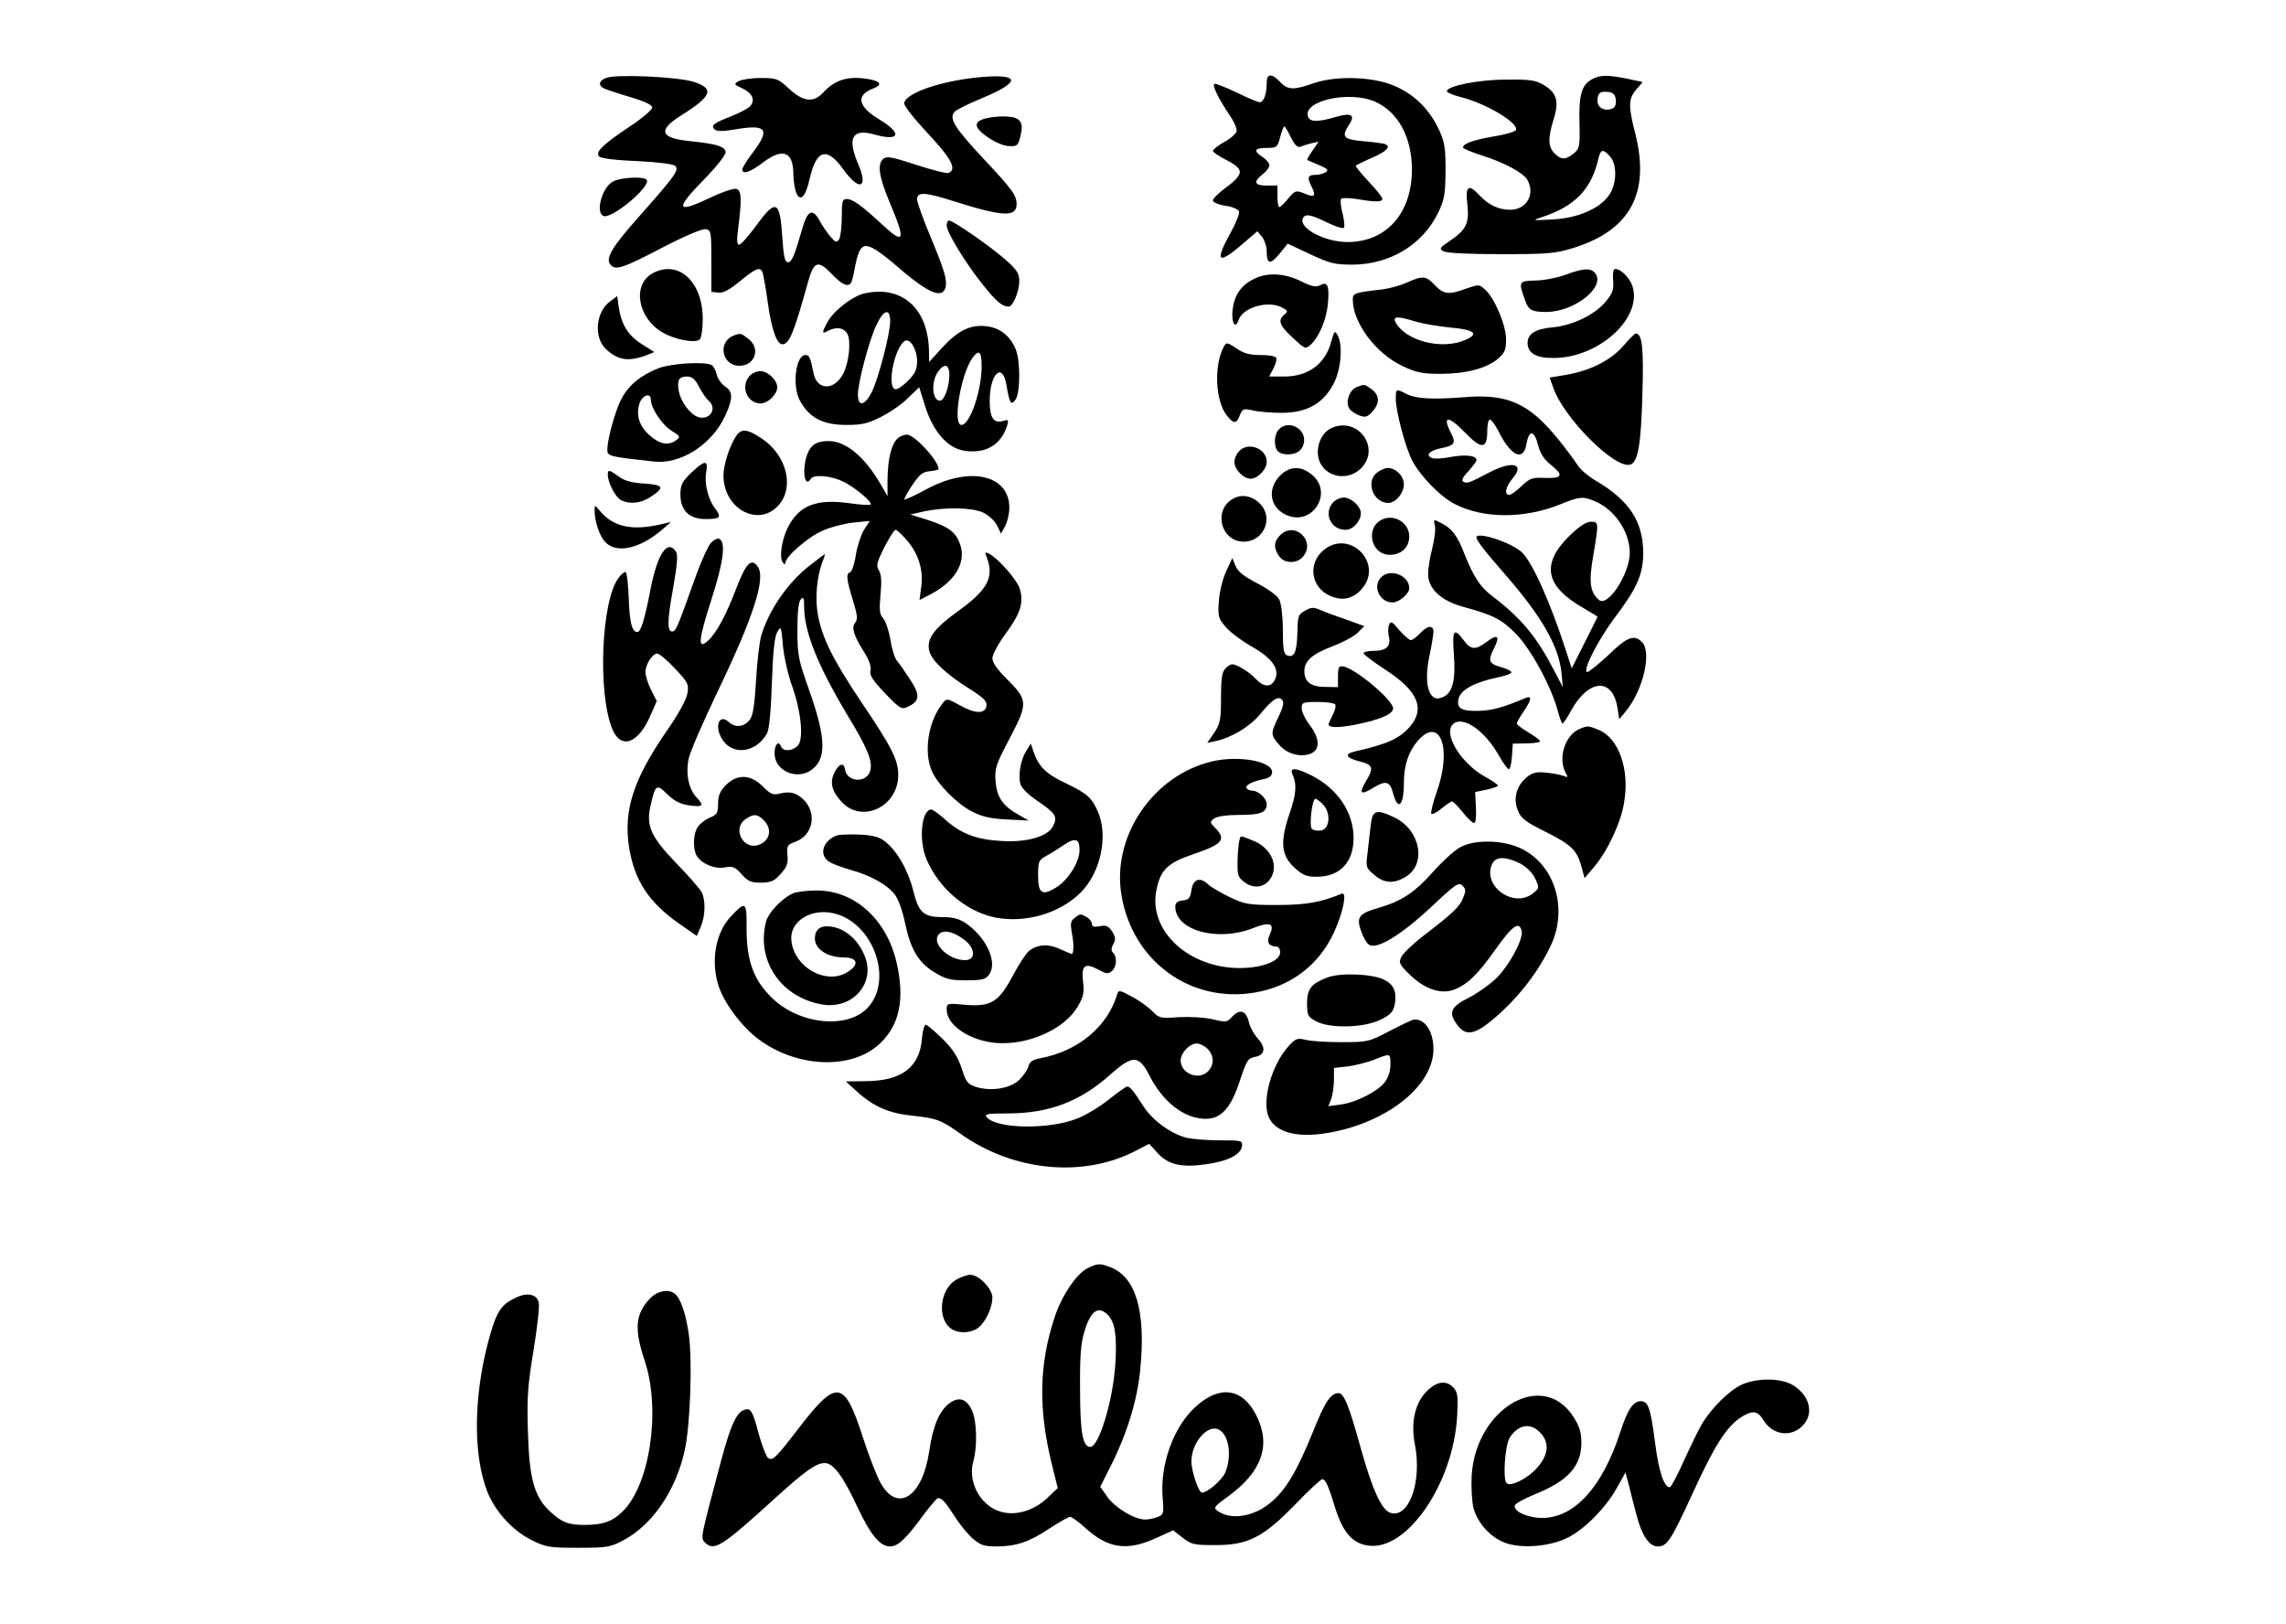 <?xml version="1.0" standalone="no"?>
<!DOCTYPE svg PUBLIC "-//W3C//DTD SVG 20010904//EN"
 "http://www.w3.org/TR/2001/REC-SVG-20010904/DTD/svg10.dtd">
<svg version="1.0" xmlns="http://www.w3.org/2000/svg"
 width="850pt" height="604pt" viewBox="0 0 850 604"
 preserveAspectRatio="xMidYMid meet">

<g transform="translate(0,604) scale(0.1,-0.1)"
fill="#000000" stroke="none">
<path d="M2253 5750 c-25 -10 -29 -25 -11 -37 7 -4 51 -19 98 -33 58 -17 85
-30 85 -40 0 -8 -37 -40 -83 -70 -103 -69 -130 -96 -114 -112 7 -7 63 -14 141
-17 81 -4 135 -11 142 -18 15 -15 -1 -37 -132 -185 -105 -118 -129 -159 -109
-182 18 -23 47 -13 198 66 75 39 143 68 155 66 21 -3 22 -8 22 -118 l0 -115
26 -3 c18 -2 41 10 81 43 55 45 72 53 82 36 3 -5 13 -57 21 -117 14 -99 33
-154 54 -154 26 0 42 40 96 233 21 76 37 81 87 29 39 -41 61 -51 73 -33 3 5
10 33 15 63 14 70 28 85 66 65 16 -8 49 -33 74 -54 124 -109 181 -137 195 -94
8 28 -1 61 -56 193 -27 64 -49 126 -49 137 0 29 30 27 142 -9 178 -56 228 -58
228 -9 0 33 -16 55 -126 172 -105 113 -126 146 -105 171 6 7 51 30 100 50 145
60 147 91 6 80 -147 -12 -286 -58 -293 -97 -2 -9 34 -55 87 -112 89 -95 110
-135 78 -148 -8 -3 -61 11 -120 30 -88 29 -109 33 -122 23 -24 -20 -18 -65 25
-167 59 -141 53 -155 -33 -75 -73 68 -107 92 -128 92 -17 0 -19 -8 -19 -67 0
-38 -5 -75 -10 -83 -9 -13 -14 -11 -33 11 -12 15 -30 40 -39 58 -26 47 -45 40
-64 -26 -30 -105 -40 -128 -54 -128 -12 0 -16 21 -21 91 -9 140 -23 147 -98
44 -28 -38 -56 -70 -63 -70 -8 0 -9 18 -3 63 14 109 12 141 -8 145 -10 2 -52
-12 -94 -32 -130 -62 -136 -46 -22 70 50 52 79 90 77 100 -4 20 -35 29 -130
39 -114 11 -124 40 -35 96 115 72 125 100 45 125 -62 19 -291 29 -325 14z"/>
<path d="M4710 5733 c0 -43 -11 -73 -26 -73 -8 0 -47 17 -88 37 -42 20 -78 34
-81 31 -8 -7 17 -57 57 -116 16 -23 28 -50 26 -60 -2 -9 -22 -27 -46 -40 -23
-13 -42 -28 -42 -33 0 -5 23 -20 50 -34 35 -18 50 -31 50 -45 0 -13 -19 -34
-50 -56 -27 -20 -50 -42 -50 -49 0 -7 19 -16 46 -20 25 -3 48 -13 51 -21 3 -7
-11 -43 -31 -79 -60 -108 -48 -121 41 -45 l58 50 18 -21 c9 -12 17 -36 17 -55
0 -47 14 -49 48 -7 l30 37 83 -39 c75 -35 92 -39 159 -39 139 1 259 74 317
192 24 50 27 69 28 157 0 87 -3 107 -26 156 -34 71 -87 125 -158 157 -79 37
-220 42 -305 13 -77 -27 -97 -26 -126 4 -31 33 -50 32 -50 -2z m405 -72 c84
-38 135 -133 135 -251 0 -163 -95 -270 -240 -270 -87 0 -187 55 -164 91 9 15
31 10 88 -18 31 -15 59 -24 63 -20 4 4 1 28 -5 54 -7 25 -9 50 -5 54 4 4 31 3
58 -1 69 -12 95 -12 95 1 0 5 -23 35 -52 65 -28 30 -49 56 -47 58 2 2 30 16
62 30 55 24 71 42 45 51 -7 2 -43 7 -80 10 -74 7 -81 16 -52 61 25 37 8 46
-50 29 -63 -19 -95 -19 -102 0 -24 60 155 100 251 56z m-315 -132 c16 -31 25
-39 38 -34 9 4 28 10 41 13 l24 5 -22 -32 c-13 -18 -22 -34 -20 -36 2 -1 22
-10 44 -19 31 -13 36 -19 25 -26 -8 -5 -24 -10 -36 -10 -31 0 -35 -9 -18 -42
19 -38 13 -44 -27 -27 -31 12 -33 11 -59 -19 -14 -18 -30 -32 -33 -32 -4 0 -7
18 -7 40 l0 40 -40 0 c-46 0 -51 14 -15 42 14 11 25 26 25 33 0 8 -11 22 -25
31 -36 23 -31 34 15 34 37 0 40 2 50 40 6 22 13 40 15 40 3 0 14 -18 25 -41z"/>
<path d="M5919 5745 c-38 -21 -49 -58 -46 -163 2 -88 0 -95 -22 -113 -30 -24
-46 -24 -71 1 -24 24 -25 57 -3 127 21 66 11 99 -37 127 -30 18 -51 21 -140
20 -103 0 -220 -24 -220 -43 0 -5 21 -14 48 -21 95 -23 218 -96 209 -123 -2
-6 -38 -17 -81 -24 -77 -13 -116 -27 -116 -41 0 -5 33 -18 73 -31 84 -27 152
-64 167 -91 29 -54 -5 -110 -65 -110 -42 0 -81 18 -114 54 -41 44 -53 35 -45
-34 8 -70 -4 -95 -67 -137 -36 -24 -38 -28 -22 -37 11 -7 92 -11 213 -11 176
0 202 2 270 23 212 66 287 204 230 427 -26 101 -25 128 4 162 l24 28 -56 12
c-75 15 -102 15 -133 -2z m89 -76 c2 -18 -3 -29 -14 -33 -27 -11 -54 3 -54 28
0 30 9 38 40 34 19 -2 26 -10 28 -29z m-22 -210 c28 -31 26 -105 -4 -146 -35
-49 -115 -84 -209 -89 -78 -4 -78 -4 -36 10 121 40 182 105 207 219 8 32 17
34 42 6z"/>
<path d="M2746 5738 c-18 -10 -17 -12 15 -27 36 -17 48 -43 29 -65 -6 -8 -36
-24 -68 -37 -69 -27 -80 -35 -65 -50 8 -8 29 -8 78 0 115 20 130 1 65 -85 -22
-29 -40 -58 -40 -64 0 -20 30 -10 76 25 75 57 114 42 114 -44 0 -22 5 -52 10
-66 15 -39 36 -17 51 52 25 108 64 118 125 33 59 -83 94 -70 55 20 -41 96 -23
132 56 111 98 -28 111 1 24 54 -82 49 -90 91 -24 116 32 12 29 25 -8 33 -80
16 -132 2 -178 -48 -36 -39 -74 -35 -127 14 -41 38 -47 40 -106 40 -35 0 -72
-6 -82 -12z"/>
<path d="M3662 5599 c-23 -7 -32 -15 -30 -27 5 -25 81 -74 119 -75 31 -2 34 1
43 36 14 54 0 72 -55 74 -24 1 -59 -3 -77 -8z"/>
<path d="M2279 5365 c-41 -22 -66 -116 -35 -128 31 -12 176 109 161 134 -9 14
-97 10 -126 -6z"/>
<path d="M3520 5202 c0 -26 70 -140 134 -220 52 -65 73 -82 97 -82 15 0 39 57
39 94 0 29 -8 42 -52 81 -57 50 -194 145 -209 145 -5 0 -9 -8 -9 -18z"/>
<path d="M2427 5024 c-78 -42 -56 -168 38 -221 47 -27 122 -40 137 -25 6 6 11
39 11 74 1 140 -90 224 -186 172z"/>
<path d="M5820 5018 c-30 -11 -81 -21 -112 -21 -62 -2 -63 -3 -36 -77 12 -33
25 -40 78 -40 109 1 227 99 178 148 -16 16 -43 14 -108 -10z"/>
<path d="M5998 4998 c3 -36 -2 -49 -28 -80 -40 -48 -122 -88 -196 -95 -65 -6
-94 -24 -94 -58 0 -38 32 -57 97 -56 168 0 331 149 293 267 -11 32 -43 64 -65
64 -6 0 -9 -18 -7 -42z"/>
<path d="M4661 5002 c-47 -23 -72 -61 -78 -115 -5 -46 10 -73 22 -38 15 48
111 76 163 47 21 -11 22 -14 8 -25 -26 -22 -19 -41 31 -87 45 -42 47 -43 66
-26 31 28 58 91 64 148 7 69 0 89 -27 74 -17 -9 -31 -6 -72 14 -62 31 -128 34
-177 8z"/>
<path d="M5230 4989 c-24 -11 -65 -22 -90 -25 -104 -12 -110 -14 -110 -38 0
-86 86 -201 185 -247 50 -24 73 -29 141 -29 94 0 171 20 214 56 25 22 30 33
30 72 0 53 -43 155 -79 186 -21 19 -23 19 -69 3 -65 -24 -84 -22 -117 13 -33
35 -44 36 -105 9z m35 -145 c28 -8 86 -18 129 -22 90 -8 108 -24 52 -47 -88
-37 -220 -2 -257 67 -12 23 8 23 76 2z"/>
<path d="M3214 4949 c-46 -11 -117 -66 -139 -110 -20 -37 -19 -42 4 -29 31 16
59 12 72 -12 14 -26 6 -106 -16 -148 -33 -63 -97 -62 -110 2 -11 58 -16 68
-30 68 -36 0 -50 -112 -22 -167 35 -66 85 -93 175 -93 56 0 79 5 128 30 32 16
78 47 100 70 l42 40 22 -71 c32 -99 87 -159 152 -166 77 -9 131 25 153 95 6
21 4 23 -14 17 -36 -11 -51 11 -51 74 0 101 47 147 62 61 12 -71 17 -79 34
-56 18 26 19 146 0 189 -21 49 -59 79 -109 84 -59 7 -105 -16 -165 -81 l-47
-52 -1 47 c-5 155 -103 239 -240 208z m96 -103 c0 -47 -44 -215 -69 -265 -26
-50 -51 -55 -51 -8 0 45 43 207 70 261 26 55 50 61 50 12z m100 -148 c0 -32
-7 -47 -35 -75 -19 -19 -40 -33 -47 -30 -31 10 -2 154 36 179 19 13 46 -31 46
-74z m240 -20 c0 -92 -44 -218 -75 -218 -34 0 -3 186 40 248 25 35 35 26 35
-30z m-120 -32 c0 -44 -19 -96 -35 -96 -28 0 -34 67 -9 105 24 36 44 32 44 -9z"/>
<path d="M2268 4919 c-53 -39 -61 -134 -15 -177 45 -42 84 -48 153 -22 l27 11
-46 29 c-51 32 -76 72 -86 136 l-6 43 -27 -20z"/>
<path d="M4950 4770 c-22 -83 -85 -130 -175 -130 l-56 0 16 30 c9 17 13 35 10
40 -3 6 -30 10 -59 10 -40 0 -62 6 -89 25 -35 23 -37 23 -47 5 -37 -69 -31
-200 11 -254 26 -33 37 -33 49 0 10 24 13 26 48 18 20 -5 69 -9 108 -9 93 0
155 35 193 109 28 54 35 144 14 181 -10 17 -12 14 -23 -25z"/>
<path d="M2730 4793 c-63 -22 -47 -113 19 -113 58 0 80 63 35 99 -28 22 -30
23 -54 14z"/>
<path d="M6037 4755 c-45 -53 -123 -93 -210 -108 l-65 -11 14 -39 c41 -115
233 -305 287 -284 28 10 39 78 44 263 5 172 -1 225 -25 224 -4 -1 -24 -20 -45
-45z"/>
<path d="M2449 4671 c-63 -25 -107 -59 -134 -106 -30 -51 -67 -196 -54 -211 9
-11 32 -15 169 -30 100 -12 216 62 266 169 30 65 30 91 0 110 -13 9 -27 28
-31 44 -3 15 -12 31 -18 35 -23 15 -151 7 -198 -11z m150 -69 c11 -21 27 -44
35 -51 36 -30 4 -77 -40 -61 -30 12 -62 56 -70 95 -7 42 0 55 31 55 18 0 30
-10 44 -38z m-179 -47 c0 -32 41 -94 76 -116 34 -21 35 -23 18 -36 -29 -21
-61 -15 -98 18 -40 34 -53 79 -37 122 11 29 41 37 41 12z"/>
<path d="M2787 4642 c-35 -39 -9 -102 41 -102 28 0 62 34 62 60 0 27 -35 60
-63 60 -13 0 -31 -8 -40 -18z"/>
<path d="M5043 4600 c-26 -11 -41 -56 -26 -79 6 -9 22 -20 38 -26 23 -8 30 -6
50 17 27 31 24 61 -8 83 -24 17 -24 17 -54 5z"/>
<path d="M5190 4557 c0 -47 35 -177 60 -228 31 -59 106 -137 161 -164 106 -54
258 -54 391 0 71 29 84 30 129 11 73 -31 128 -112 129 -191 0 -78 -81 -203
-114 -176 -34 28 -39 66 -22 164 21 125 21 127 -9 127 -17 0 -43 -17 -79 -52
-107 -105 -91 -188 52 -269 28 -17 52 -31 52 -32 0 -2 -22 -45 -48 -97 l-48
-95 -21 65 c-58 179 -125 330 -165 367 -38 36 -168 78 -168 55 0 -12 29 -49
110 -142 134 -154 196 -264 206 -361 l5 -54 -35 67 c-63 121 -120 190 -228
272 -44 33 -70 73 -103 157 -27 69 -46 94 -88 115 -27 14 -27 14 -22 -9 4 -13
-1 -51 -9 -84 -9 -34 -16 -78 -16 -98 0 -53 48 -98 126 -120 118 -32 148 -48
201 -102 56 -57 131 -196 155 -285 7 -27 15 -48 18 -48 3 0 18 22 33 50 65
116 153 121 171 9 l7 -43 24 29 c65 79 98 221 60 258 -29 29 -55 19 -125 -49
-38 -36 -74 -64 -79 -63 -17 6 41 119 102 201 85 112 107 163 107 244 -1 114
-51 192 -172 264 -31 18 -63 45 -71 59 -9 14 -40 57 -70 94 -111 138 -191 174
-355 160 -116 -9 -178 -6 -214 13 -37 19 -38 19 -38 -19z m259 -127 c59 -61
81 -60 81 6 0 24 4 44 10 44 5 0 19 -19 31 -42 47 -95 94 -116 105 -48 9 53
29 51 43 -5 8 -31 22 -53 46 -72 50 -40 45 -52 -19 -50 -49 2 -58 -1 -88 -30
-19 -18 -39 -33 -46 -33 -20 0 -14 30 13 62 46 54 -2 66 -88 21 -74 -39 -82
-42 -96 -34 -8 5 -2 17 19 39 16 18 30 36 30 41 0 17 -39 22 -95 12 -30 -6
-62 -8 -70 -4 -26 9 -11 27 31 36 52 10 59 19 40 55 -35 68 -12 69 53 2z"/>
<path d="M4756 4444 c-19 -18 -21 -65 -4 -82 17 -17 64 -15 82 4 21 21 20 57
-2 77 -23 21 -56 22 -76 1z"/>
<path d="M4954 4450 c-32 -13 -54 -50 -54 -91 0 -83 100 -120 161 -60 73 74
-9 191 -107 151z"/>
<path d="M2736 4417 c-23 -35 -46 -106 -46 -144 0 -131 140 -199 212 -103 51
69 18 181 -69 239 -55 37 -77 39 -97 8z"/>
<path d="M3340 4412 c-25 -20 -39 -76 -40 -157 l0 -60 -24 42 c-60 104 -130
163 -195 163 -45 0 -67 -14 -80 -51 -20 -58 -9 -127 14 -89 10 17 76 11 119
-10 44 -21 112 -78 103 -86 -3 -3 -38 -1 -79 5 -123 17 -186 -8 -228 -89 -23
-45 -33 -111 -20 -130 5 -8 10 -10 10 -4 0 24 84 97 137 120 30 14 82 27 116
31 l61 6 -22 -34 c-11 -19 -25 -61 -30 -94 -5 -33 -15 -61 -21 -63 -16 -5 -14
-24 10 -103 17 -54 19 -73 9 -84 -15 -18 -6 -47 32 -108 20 -31 28 -55 25 -70
-5 -17 7 -35 53 -84 54 -56 62 -62 83 -52 47 21 50 43 12 101 -19 29 -41 61
-49 70 -9 10 -20 45 -25 79 -6 34 -18 70 -27 80 -14 15 -15 31 -10 88 5 50 3
75 -6 90 -11 18 -8 29 20 86 19 36 37 65 42 65 5 0 24 -18 43 -40 43 -50 62
-113 52 -175 l-6 -46 33 17 c96 48 141 119 119 187 -16 48 -41 67 -119 93
l-67 21 53 12 c77 16 178 14 218 -5 19 -9 42 -30 51 -47 l15 -31 16 29 c8 16
15 46 15 67 0 123 -147 156 -308 69 -43 -23 -79 -40 -82 -38 -2 2 11 26 29 53
27 40 39 50 66 52 17 2 32 5 32 8 0 28 -77 115 -112 127 -9 3 -26 -2 -38 -11z"/>
<path d="M4607 4362 c-10 -10 -17 -28 -17 -40 0 -28 34 -62 60 -62 27 0 60 35
60 63 0 50 -70 76 -103 39z"/>
<path d="M2570 4282 c-34 -33 -40 -45 -40 -81 0 -59 33 -91 93 -91 55 0 61 6
37 38 -27 34 -42 95 -34 137 8 46 -5 45 -56 -3z"/>
<path d="M4759 4271 c-49 -50 -37 -121 27 -147 95 -40 172 84 93 150 -41 35
-83 34 -120 -3z"/>
<path d="M5122 4284 c-46 -32 -17 -114 40 -114 28 0 58 37 58 69 0 31 -30 61
-60 61 -9 0 -26 -7 -38 -16z"/>
<path d="M2260 4275 c0 -29 28 -83 48 -94 33 -17 76 -13 112 12 53 35 48 44
-24 49 -47 3 -74 10 -95 26 -36 26 -41 27 -41 7z"/>
<path d="M4594 4190 c-85 -35 -60 -164 31 -164 72 0 111 84 63 138 -26 29 -63
39 -94 26z"/>
<path d="M4957 4172 c-37 -40 -9 -102 46 -102 28 0 57 32 57 62 0 25 -36 58
-63 58 -13 0 -31 -8 -40 -18z"/>
<path d="M2211 4145 c-1 -42 18 -98 40 -121 41 -43 127 -25 209 45 l35 30 -40
-9 c-105 -24 -175 -9 -224 50 -19 23 -20 23 -20 5z"/>
<path d="M5143 4110 c-68 -27 -48 -133 25 -133 42 0 72 28 72 68 0 49 -51 83
-97 65z"/>
<path d="M4760 4050 c-24 -24 -25 -48 -4 -78 19 -27 64 -29 87 -4 53 58 -28
137 -83 82z"/>
<path d="M2643 4021 c-10 -11 -33 -62 -52 -113 -67 -187 -76 -211 -87 -215
-24 -8 -24 35 -2 155 16 91 19 128 12 140 -32 49 -69 -6 -95 -138 -21 -110
-36 -160 -49 -160 -20 0 -29 35 -32 123 -2 53 -7 98 -12 100 -5 1 -17 -9 -27
-23 -63 -86 -77 -424 -23 -559 32 -80 98 -57 144 52 l22 50 -21 42 c-12 23
-21 53 -21 66 0 29 26 69 44 69 7 0 37 -25 66 -56 48 -51 52 -58 46 -92 -3
-22 -33 -77 -77 -140 -124 -180 -161 -294 -140 -432 20 -124 73 -205 187 -285
l65 -45 15 35 c17 41 18 98 3 128 -7 12 -49 61 -95 108 -96 100 -113 140 -94
218 17 74 22 77 61 38 24 -24 47 -36 78 -41 54 -8 61 -3 32 28 -31 32 -42 90
-30 146 5 25 54 137 108 250 133 277 180 422 148 464 -23 32 -43 12 -77 -76
-39 -103 -75 -170 -106 -199 -41 -38 -38 -2 11 151 46 142 55 218 28 227 -6 2
-20 -5 -30 -16z"/>
<path d="M4921 3994 c-60 -50 -46 -140 26 -170 46 -20 86 -10 118 28 80 95
-48 223 -144 142z"/>
<path d="M3670 3965 c27 -72 1 -120 -110 -199 -87 -63 -115 -101 -105 -145 8
-36 62 -87 148 -141 54 -34 67 -47 65 -64 -4 -31 -41 -31 -98 1 -49 27 -50 27
-65 8 -53 -66 -71 -178 -41 -250 21 -50 93 -123 151 -153 38 -19 69 -26 130
-29 l80 -4 -35 20 c-60 33 -83 65 -88 124 -4 50 0 62 53 163 68 130 67 141
-11 219 -36 36 -54 61 -54 78 0 13 22 54 50 92 55 74 68 117 51 168 -11 33
-79 110 -113 128 -16 8 -17 7 -8 -16z"/>
<path d="M3009 3936 c-81 -64 -150 -164 -179 -261 -6 -22 -15 -97 -19 -167 -6
-102 -12 -132 -26 -148 -22 -24 -52 -26 -76 -4 -33 30 -53 -12 -27 -59 36 -68
128 -59 170 16 8 14 15 86 18 187 4 115 10 173 20 190 14 24 15 21 21 -50 4
-41 19 -109 34 -150 35 -99 44 -200 21 -223 -21 -21 -55 -22 -62 -2 -9 23 -24
7 -24 -26 0 -63 78 -100 134 -64 60 40 59 118 -6 301 -39 110 -43 127 -43 221
0 68 4 106 13 115 10 10 12 4 12 -26 0 -94 48 -215 158 -400 79 -130 97 -175
88 -211 -12 -48 -87 -44 -94 4 -4 28 -23 22 -40 -13 -17 -35 -9 -68 26 -106
75 -84 212 -21 212 99 0 55 -24 103 -139 273 -103 154 -145 237 -160 324 -11
60 -4 140 18 197 6 15 9 27 8 27 -1 0 -27 -20 -58 -44z"/>
<path d="M4559 3915 c-13 -28 -25 -77 -27 -111 -4 -57 -2 -63 27 -97 18 -20
61 -52 97 -72 74 -42 103 -83 85 -121 -14 -31 -42 -30 -72 2 -24 26 -70 54
-88 54 -5 0 -17 -7 -25 -16 -12 -12 -16 -37 -16 -108 0 -83 -3 -97 -25 -130
l-26 -38 33 7 c59 13 126 54 164 100 45 55 68 70 82 52 7 -9 3 -27 -14 -62
-30 -62 -30 -67 2 -104 29 -35 83 -49 120 -32 33 15 31 56 -6 105 -17 22 -30
50 -30 63 0 21 4 23 59 23 33 0 63 -4 66 -10 3 -5 -1 -23 -10 -39 -8 -17 -15
-32 -15 -34 0 -13 34 -14 97 -2 91 18 143 39 143 61 0 31 -140 148 -185 156
-17 3 -20 -3 -20 -37 l0 -40 -49 1 c-52 0 -76 19 -76 59 0 37 29 63 102 91 40
15 83 38 97 52 l24 24 -64 23 c-35 12 -79 28 -97 36 -28 12 -36 12 -60 -2 -25
-14 -27 -20 -28 -83 -2 -71 -12 -93 -38 -83 -13 5 -16 24 -16 94 0 50 -6 99
-13 113 -7 15 -40 39 -82 61 -50 26 -73 44 -81 65 l-12 29 -23 -50z"/>
<path d="M5136 3894 c-34 -33 -7 -94 42 -94 24 0 62 32 62 53 0 47 -70 75
-104 41z"/>
<path d="M5165 3717 c-4 -9 -4 -29 -1 -43 9 -36 -9 -54 -55 -54 -22 0 -39 -4
-39 -9 0 -4 36 -32 81 -61 120 -78 149 -143 93 -210 -39 -46 -86 -67 -206 -94
-41 -9 -34 -24 17 -37 51 -13 54 -23 24 -74 -27 -45 -20 -53 24 -26 50 31 65
27 77 -19 18 -67 40 -46 40 38 0 67 17 117 52 158 82 93 128 -27 71 -188 -15
-42 -24 -80 -21 -84 4 -3 21 5 38 20 17 14 35 26 39 26 4 0 22 -18 40 -40 17
-22 36 -40 42 -40 6 0 9 23 7 57 l-3 58 43 9 c23 5 42 12 42 15 0 3 -22 19
-50 34 -88 50 -154 157 -118 194 35 34 117 -21 170 -114 16 -29 34 -53 38 -53
5 0 10 21 12 48 l3 47 48 1 c26 0 50 3 53 7 3 3 -15 17 -40 32 -25 15 -46 30
-46 35 0 4 11 24 25 44 30 44 32 61 8 51 -85 -36 -126 -47 -175 -48 -65 -2
-84 10 -74 47 8 31 59 59 139 76 31 6 57 15 57 20 0 5 -18 14 -40 20 -44 12
-49 24 -24 71 22 44 13 53 -26 24 -44 -33 -61 -32 -88 5 -36 48 -43 38 -36
-54 7 -92 -4 -139 -37 -156 -52 -29 -77 37 -55 146 9 42 16 85 16 95 0 26 -22
24 -50 -6 -13 -14 -28 -25 -34 -25 -6 0 -25 17 -43 37 -27 33 -32 35 -38 20z"/>
<path d="M5874 3330 c-54 -22 -82 -108 -53 -162 10 -19 9 -20 -7 -13 -11 4
-39 10 -64 12 -35 4 -51 1 -72 -16 -39 -31 -53 -80 -34 -125 12 -30 29 -42
105 -80 96 -48 115 -68 132 -131 l11 -40 34 40 c51 60 101 165 113 242 21 122
-20 238 -94 269 -39 16 -42 16 -71 4z"/>
<path d="M3816 3248 c-20 -31 -31 -88 -22 -122 4 -16 28 -40 65 -65 66 -45 74
-58 57 -92 -19 -39 -96 -62 -192 -56 -94 5 -153 28 -211 81 -22 20 -45 36 -50
36 -37 0 -48 -114 -18 -185 46 -108 146 -193 253 -216 113 -23 242 14 321 93
75 76 103 213 62 303 -23 51 -41 66 -123 105 -68 32 -97 61 -115 115 l-10 30
-17 -27z m198 -372 c-2 -46 -45 -112 -92 -139 -48 -28 -62 -18 -62 48 0 52 2
57 31 73 17 9 45 27 63 39 45 31 61 25 60 -21z"/>
<path d="M4507 3209 c-220 -52 -374 -279 -337 -498 41 -244 255 -401 493 -362
135 22 241 102 297 224 34 74 50 152 29 144 -78 -32 -133 -42 -239 -42 -105 0
-120 2 -175 28 -33 16 -70 37 -82 48 -31 30 -57 21 -63 -21 -4 -29 -10 -36
-32 -38 -20 -2 -28 -9 -28 -23 0 -89 158 -132 289 -80 63 25 82 18 62 -25 -13
-28 -3 -43 27 -44 6 0 12 -9 12 -21 0 -35 -77 -62 -169 -58 -181 9 -318 142
-292 285 15 79 40 105 141 139 106 36 121 54 78 97 -20 20 -20 22 -3 35 12 8
47 13 95 13 77 0 100 9 100 40 0 21 -31 50 -53 50 -9 0 -19 4 -22 10 -6 10 21
25 68 34 18 4 27 13 27 25 0 41 -125 63 -223 40z"/>
<path d="M4805 3163 c18 -41 15 -74 -10 -148 -36 -104 -32 -156 19 -202 30
-27 44 -33 82 -33 86 0 137 54 137 144 0 95 -59 183 -155 232 -57 29 -83 32
-73 7z m115 -115 c30 -32 24 -92 -9 -96 -13 -2 -28 1 -33 6 -11 11 1 112 13
112 4 0 18 -10 29 -22z"/>
<path d="M2699 3121 c-22 -23 -29 -39 -29 -69 0 -35 -4 -41 -30 -52 -17 -7
-37 -22 -45 -34 -17 -24 -20 -79 -5 -107 17 -30 68 -52 106 -44 29 5 37 2 62
-26 24 -27 35 -31 73 -31 36 1 49 6 72 33 23 25 28 39 25 69 -3 35 -1 39 29
50 62 22 81 97 38 149 -28 32 -55 41 -97 30 -23 -6 -33 -2 -62 27 -45 45 -94
47 -137 5z m141 -131 c32 -32 24 -75 -18 -91 -58 -22 -101 60 -50 95 30 21 44
20 68 -4z"/>
<path d="M5097 2973 c-3 -27 -9 -73 -12 -104 -7 -54 -6 -56 25 -82 37 -32 73
-34 117 -7 78 47 55 173 -41 220 -69 33 -83 28 -89 -27z"/>
<path d="M3110 2933 c-51 -20 -66 -72 -27 -97 12 -8 49 -22 82 -31 75 -21 138
-57 164 -94 12 -16 28 -62 36 -102 21 -99 49 -147 109 -184 43 -26 59 -30 118
-30 58 0 72 3 85 20 34 45 -8 139 -87 193 -24 16 -48 22 -84 22 -73 0 -90 16
-111 101 -19 75 -62 150 -108 183 -20 15 -46 21 -95 23 -37 1 -74 0 -82 -4z
m471 -384 c46 -32 50 -79 7 -79 -61 0 -125 62 -98 95 16 19 51 13 91 -16z"/>
<path d="M4602 2856 c-2 -70 -1 -76 25 -96 43 -33 96 -14 108 40 9 43 -19 88
-68 111 -23 10 -46 19 -52 19 -6 0 -11 -33 -13 -74z"/>
<path d="M5430 2890 c-20 -10 -64 -50 -99 -89 -70 -79 -118 -111 -203 -136
-75 -21 -86 -35 -67 -87 8 -23 21 -46 30 -51 30 -18 118 36 229 139 92 87 104
95 118 81 13 -13 13 -20 2 -46 -13 -33 -36 -55 -148 -141 -39 -30 -76 -66 -82
-79 -10 -21 -6 -28 34 -67 53 -51 112 -71 159 -55 52 19 90 55 157 150 63 89
90 109 98 68 6 -30 -45 -124 -91 -171 -25 -25 -73 -59 -106 -76 -69 -34 -77
-57 -40 -104 28 -36 59 -33 116 12 98 78 182 184 231 290 62 136 13 295 -110
356 -66 33 -173 36 -228 6z m221 -60 c25 -13 46 -34 57 -56 16 -35 16 -36 -7
-55 -74 -60 -194 30 -151 112 14 25 50 24 101 -1z"/>
<path d="M2950 2719 c-32 -13 -78 -56 -96 -91 -8 -15 -14 -50 -14 -78 0 -123
89 -223 217 -245 114 -19 200 80 158 181 -22 54 -62 92 -107 105 -51 13 -78
-1 -78 -41 0 -39 47 -70 108 -70 55 0 58 -31 5 -59 -78 -40 -188 24 -200 118
-11 78 80 131 172 101 137 -45 203 -244 114 -344 -73 -84 -255 -67 -358 33
-69 67 -95 138 -95 258 1 102 -3 104 -58 46 -55 -58 -75 -158 -49 -250 18 -66
88 -161 154 -209 145 -107 352 -112 453 -10 70 69 88 164 58 296 -37 162 -157
270 -299 269 -33 0 -71 -5 -85 -10z"/>
<path d="M3996 2627 c-15 -11 -17 -21 -10 -58 7 -38 7 -69 0 -76 -1 -1 -20 7
-42 17 -43 21 -84 20 -117 -5 -10 -7 -37 -48 -60 -91 -54 -101 -82 -118 -179
-110 -66 6 -68 6 -68 -18 0 -58 86 -116 185 -124 118 -9 253 51 302 135 22 37
25 52 20 94 -7 60 7 71 58 43 28 -15 36 -16 49 -5 18 15 21 52 5 68 -8 8 -8
17 1 33 9 17 8 26 -5 47 -14 20 -22 24 -46 19 -21 -4 -29 -2 -29 9 0 8 -9 19
-19 25 -25 13 -24 13 -45 -3z"/>
<path d="M4937 2406 c-61 -23 -77 -42 -77 -97 0 -44 3 -50 33 -66 50 -28 178
-25 239 5 39 19 48 29 54 57 8 47 -2 73 -39 92 -43 22 -161 27 -210 9z"/>
<path d="M4154 2343 c-36 -121 -146 -212 -287 -238 -27 -5 -39 -13 -43 -30 -3
-13 -19 -35 -34 -50 -34 -33 -107 -44 -162 -26 -30 10 -37 19 -52 68 -14 42
-31 70 -71 110 -30 29 -58 53 -63 53 -5 0 -12 -24 -14 -53 -9 -106 -76 -156
-208 -157 l-75 -1 43 -39 c62 -56 119 -80 209 -89 85 -9 102 -15 175 -67 194
-138 450 -164 645 -66 l56 29 31 -34 c40 -44 89 -55 180 -42 81 11 130 36 134
67 3 21 0 22 -85 22 -48 0 -104 5 -123 10 -59 16 -124 64 -158 116 -38 59 -50
74 -61 74 -4 0 -35 -22 -69 -49 -34 -27 -87 -59 -119 -71 -107 -41 -298 -37
-334 6 -10 12 3 14 78 14 153 0 269 44 381 144 84 75 107 74 147 -5 50 -98
130 -159 208 -159 58 0 94 40 127 141 25 76 30 84 56 89 38 7 42 35 11 68 -13
15 -28 40 -32 57 -11 48 -34 56 -64 24 -18 -20 -23 -21 -71 -9 -30 7 -84 10
-126 8 -70 -5 -74 -4 -99 22 -15 15 -49 40 -76 54 -46 25 -50 26 -55 9z m336
-203 c24 -24 26 -57 3 -82 -33 -37 -103 -11 -103 39 0 28 33 63 60 63 11 0 29
-9 40 -20z"/>
<path d="M5166 2206 c-77 -40 -80 -41 -180 -41 -55 0 -115 4 -133 9 -29 7 -35
5 -61 -23 -66 -72 -103 -212 -72 -270 33 -62 133 -77 272 -42 196 50 338 177
338 300 0 66 -32 114 -73 110 -7 -1 -47 -20 -91 -43z m4 -125 c0 -24 -8 -48
-21 -65 -27 -35 -107 -75 -164 -83 l-46 -6 11 27 c5 15 10 47 10 71 l0 44 53
6 c28 4 72 15 97 25 61 24 60 25 60 -19z"/>
<path d="M4043 1324 c-40 -20 -95 -101 -121 -180 -59 -177 -62 -344 -10 -552
l21 -85 -40 -38 c-46 -43 -107 -63 -159 -53 -82 15 -138 108 -115 190 16 57
13 151 -5 190 -20 43 -48 52 -83 27 -38 -28 -62 -84 -76 -180 -25 -167 -116
-229 -179 -120 -14 23 -44 100 -67 171 -70 217 -97 221 -242 32 -83 -108 -95
-120 -112 -106 -7 6 -23 49 -36 96 -16 63 -26 84 -39 84 -37 0 -60 -46 -100
-196 -77 -290 -76 -282 -58 -300 33 -33 64 -13 254 160 119 108 158 136 191
136 31 0 68 -49 119 -159 51 -109 86 -151 124 -151 29 0 61 30 128 123 24 31
46 57 50 57 14 0 28 -16 61 -67 18 -29 48 -66 67 -83 29 -25 43 -30 87 -30 75
0 123 16 198 66 37 24 72 44 78 44 6 0 30 -17 54 -39 88 -80 157 -90 270 -38
l59 27 36 -28 c32 -25 43 -27 121 -27 122 0 177 28 297 151 50 52 95 94 101
94 11 0 23 -26 44 -95 30 -101 66 -144 128 -152 143 -19 314 230 329 480 4 75
2 90 -13 107 -27 29 -62 25 -100 -13 -44 -44 -60 -117 -44 -198 27 -138 -22
-276 -91 -254 -33 11 -66 83 -110 239 -44 160 -63 206 -83 206 -29 0 -50 -31
-96 -146 -59 -145 -99 -212 -154 -259 -64 -55 -151 -69 -201 -32 -15 11 -10
17 43 55 124 91 158 190 102 300 -52 102 -137 113 -227 30 -81 -75 -131 -213
-121 -336 5 -60 4 -64 -20 -73 -13 -5 -34 -9 -45 -9 -39 0 -109 42 -139 82
l-28 40 40 79 c61 122 98 244 109 359 21 217 -17 343 -113 379 -37 14 -46 14
-84 -5z m76 -173 c27 -27 35 -78 28 -185 -9 -135 -61 -306 -93 -306 -28 0 -38
53 -38 215 -1 126 3 172 17 217 23 75 51 94 86 59z m417 -429 c35 -23 44 -98
20 -157 -13 -29 -66 -75 -87 -75 -12 0 -39 80 -39 116 0 73 65 144 106 116z"/>
<path d="M3554 1281 c-57 -35 -70 -135 -23 -177 26 -24 82 -23 110 2 26 23 49
74 49 109 0 33 -50 85 -82 85 -13 0 -37 -9 -54 -19z"/>
<path d="M2418 1213 c-56 -58 -61 -114 -20 -235 60 -183 18 -463 -85 -560 -37
-36 -73 -48 -139 -48 -62 0 -85 9 -132 53 -56 54 -74 121 -79 292 -4 128 -1
173 21 305 14 86 23 166 19 178 -8 31 -45 38 -89 15 -53 -25 -70 -54 -99 -163
-54 -206 -56 -417 -4 -554 29 -75 95 -148 167 -183 52 -26 66 -28 172 -28 107
0 119 2 168 28 108 57 195 185 228 334 21 98 29 332 15 433 -12 82 -32 137
-55 152 -24 16 -63 7 -88 -19z"/>
<path d="M6475 891 c-45 -21 -111 -86 -147 -146 -13 -22 -43 -84 -67 -137 -24
-54 -48 -98 -52 -98 -22 0 -41 58 -55 166 -17 129 -25 154 -53 154 -28 0 -49
-30 -76 -114 -67 -206 -171 -320 -291 -320 -54 0 -109 25 -101 47 2 7 34 24
72 40 125 50 175 105 175 193 0 38 -7 61 -29 95 -113 179 -364 34 -379 -219
-2 -42 1 -96 7 -120 16 -56 62 -107 116 -128 60 -23 165 -15 231 17 63 30 143
110 185 185 l33 59 12 -45 c6 -25 19 -75 29 -113 20 -77 47 -117 79 -117 35 0
49 22 130 198 80 175 124 244 176 280 44 29 65 28 86 -7 31 -52 92 -66 137
-31 53 42 43 114 -22 157 -44 30 -137 31 -196 4z m-750 -176 c38 -37 34 -85
-11 -134 -34 -39 -98 -70 -112 -56 -15 15 -6 143 12 170 31 48 76 56 111 20z"/>
</g>
</svg>
